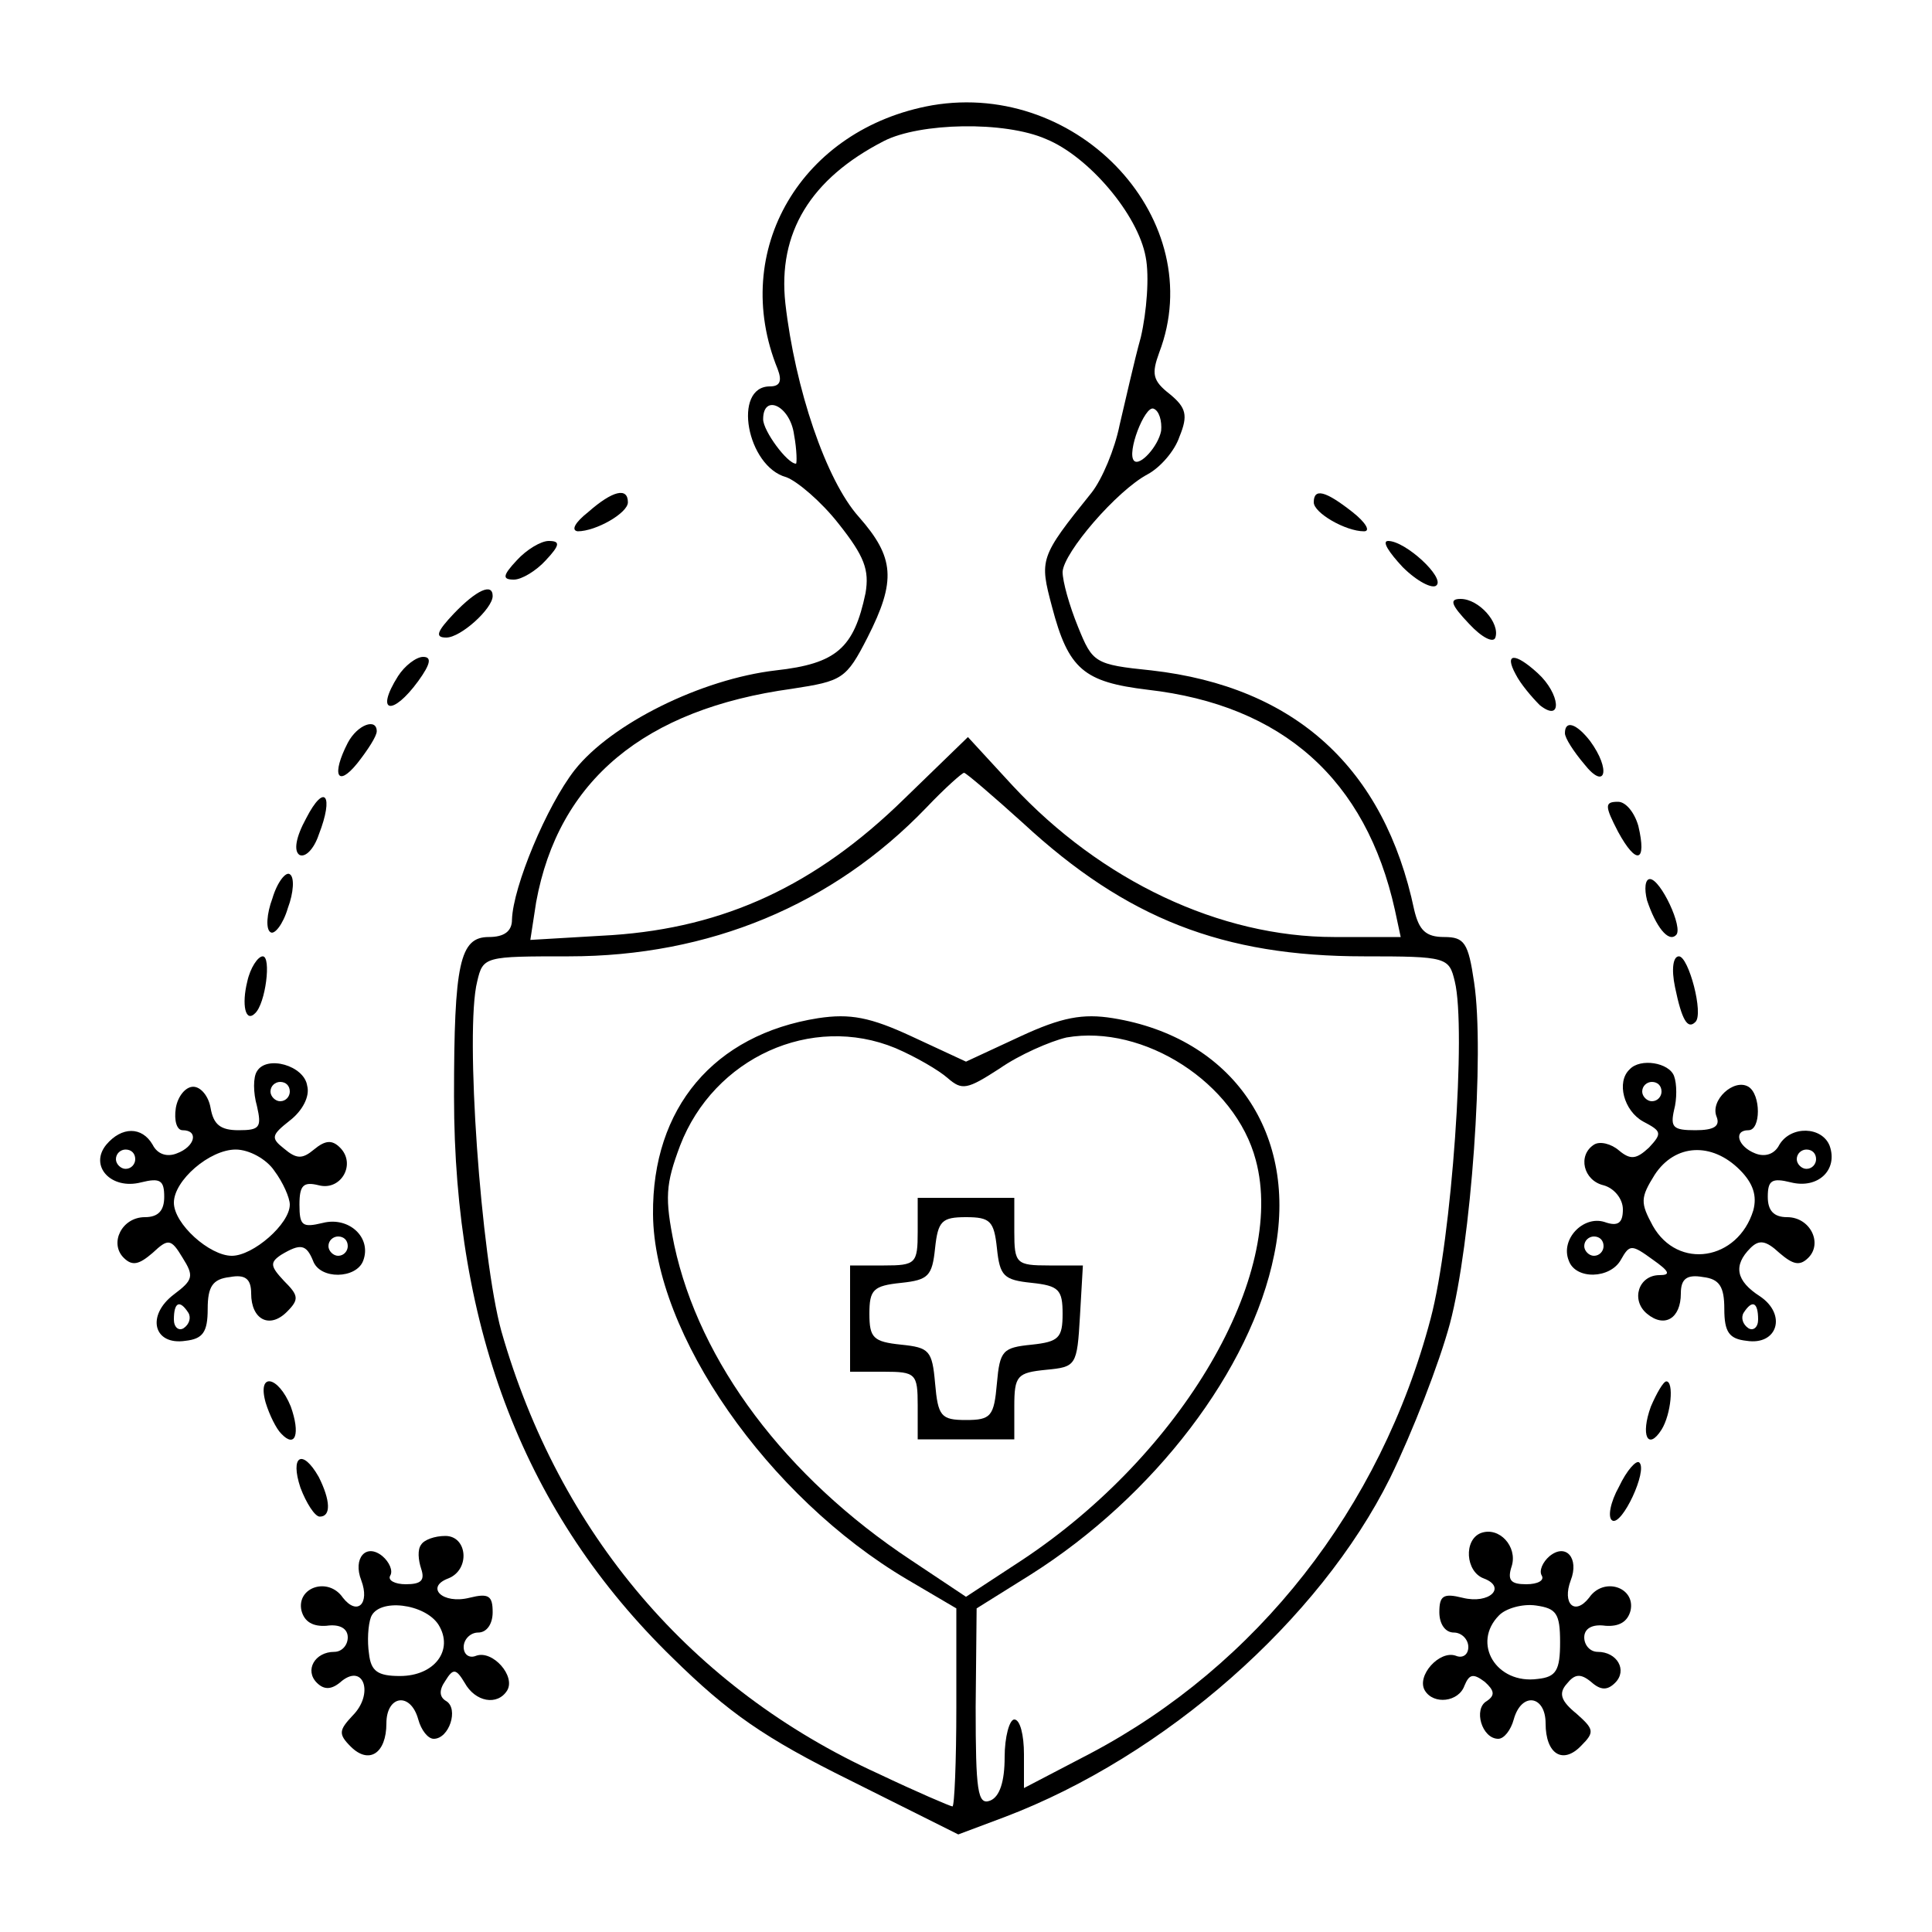 <?xml version="1.0" standalone="no"?>
<!DOCTYPE svg PUBLIC "-//W3C//DTD SVG 20010904//EN"
 "http://www.w3.org/TR/2001/REC-SVG-20010904/DTD/svg10.dtd">
<svg version="1.0" xmlns="http://www.w3.org/2000/svg"
 width="200pt" height="200pt" viewBox="0 0 200 200"
 preserveAspectRatio="xMidYMid meet">
<g transform="translate(0,200) scale(0.1,-0.1)"
fill="#000000" stroke="none">
<path d="M965 1891 c-135 -24 -210 -150 -160 -273 5 -13 2 -18 -8 -18 -39 0
-24 -83 17 -94 11 -4 36 -25 54 -48 27 -34 32 -48 28 -72 -12 -57 -30 -73 -93
-80 -77 -9 -170 -55 -208 -103 -29 -37 -64 -121 -65 -155 0 -12 -8 -18 -24
-18 -30 0 -36 -27 -36 -165 0 -242 74 -433 226 -581 58 -57 95 -83 184 -127
l112 -56 48 18 c166 63 326 204 399 351 23 47 51 119 62 160 22 83 36 280 25
353 -6 41 -10 47 -31 47 -19 0 -26 7 -31 28 -31 147 -123 231 -272 248 -59 6
-61 8 -76 45 -9 22 -16 47 -16 57 1 20 56 84 88 101 13 7 28 24 33 39 9 22 7
30 -10 44 -18 14 -19 21 -11 43 52 136 -82 282 -235 256z m118 -35 c44 -18 95
-78 103 -122 4 -20 1 -57 -5 -83 -7 -25 -16 -66 -22 -91 -5 -25 -18 -56 -29
-70 -54 -67 -54 -69 -41 -118 17 -65 33 -78 99 -86 140 -16 226 -93 256 -228
l6 -28 -69 0 c-118 0 -241 58 -333 157 l-46 50 -66 -64 c-92 -90 -186 -133
-302 -141 l-85 -5 6 39 c23 126 112 200 265 221 52 8 56 10 78 53 30 59 28 83
-9 125 -34 38 -66 133 -76 221 -8 73 26 129 102 168 37 19 125 21 168 2z
m-261 -306 c3 -16 3 -30 2 -30 -9 0 -34 34 -34 46 0 27 28 14 32 -16z m380 4
c-3 -16 -22 -37 -28 -31 -8 8 11 57 20 54 6 -2 9 -13 8 -23z m-143 -406 c107
-99 207 -138 353 -138 86 0 88 -1 94 -26 12 -49 -3 -266 -25 -349 -52 -197
-180 -359 -352 -450 l-69 -36 0 35 c0 20 -4 36 -10 36 -5 0 -10 -18 -10 -39 0
-25 -5 -41 -15 -45 -13 -5 -15 10 -15 97 l1 102 56 35 c128 81 228 212 252
331 26 125 -43 225 -167 245 -31 5 -53 1 -96 -19 l-56 -26 -56 26 c-43 20 -64
24 -97 19 -108 -17 -172 -93 -171 -203 1 -124 119 -293 263 -378 l51 -30 0
-102 c0 -57 -2 -103 -4 -103 -2 0 -37 15 -77 34 -193 88 -330 248 -390 458
-21 76 -38 311 -25 362 6 26 8 26 95 26 145 0 273 53 370 154 19 20 37 36 39
36 2 0 30 -24 61 -52z m-132 -233 c21 -9 45 -23 54 -31 15 -13 20 -12 54 10
20 14 52 28 69 32 80 14 175 -47 196 -127 32 -119 -76 -304 -242 -414 l-58
-38 -57 38 c-130 86 -219 205 -245 326 -10 49 -9 63 6 103 35 91 136 137 223
101z"/>
<path d="M950 725 c0 -33 -2 -35 -35 -35 l-35 0 0 -55 0 -55 35 0 c33 0 35 -2
35 -35 l0 -35 50 0 50 0 0 34 c0 32 3 35 33 38 31 3 32 4 35 56 l3 52 -35 0
c-34 0 -36 2 -36 35 l0 35 -50 0 -50 0 0 -35z m82 -17 c3 -29 7 -33 36 -36 28
-3 32 -7 32 -32 0 -25 -4 -29 -32 -32 -30 -3 -33 -6 -36 -40 -3 -34 -6 -38
-32 -38 -26 0 -29 4 -32 38 -3 34 -6 37 -35 40 -29 3 -33 7 -33 32 0 25 4 29
33 32 28 3 32 7 35 36 3 28 7 32 32 32 25 0 29 -4 32 -32z"/>
<path d="M609 1470 c-14 -11 -18 -19 -11 -20 19 0 52 19 52 30 0 16 -16 12
-41 -10z"/>
<path d="M1360 1480 c0 -11 33 -30 52 -30 7 0 2 9 -12 20 -28 22 -40 25 -40
10z"/>
<path d="M535 1420 c-15 -16 -15 -20 -3 -20 8 0 23 9 33 20 15 16 15 20 3 20
-8 0 -23 -9 -33 -20z"/>
<path d="M1452 1413 c15 -15 31 -23 35 -19 9 8 -32 46 -50 46 -7 0 1 -12 15
-27z"/>
<path d="M470 1365 c-18 -19 -20 -25 -8 -25 15 0 48 30 48 43 0 14 -17 6 -40
-18z"/>
<path d="M1521 1354 c13 -14 25 -20 27 -14 5 15 -17 40 -36 40 -12 0 -10 -6 9
-26z"/>
<path d="M412 1300 c-24 -38 -6 -42 21 -5 13 18 14 25 5 25 -7 0 -19 -9 -26
-20z"/>
<path d="M1569 1302 c5 -10 17 -24 25 -32 24 -19 21 12 -2 33 -24 22 -35 21
-23 -1z"/>
<path d="M360 1231 c-17 -33 -11 -47 10 -21 11 14 20 28 20 33 0 14 -20 7 -30
-12z"/>
<path d="M1620 1241 c0 -5 9 -19 20 -32 22 -28 28 -6 6 24 -14 18 -26 22 -26
8z"/>
<path d="M317 1153 c-11 -20 -13 -34 -7 -38 6 -3 15 6 20 21 16 41 6 54 -13
17z"/>
<path d="M1675 1139 c19 -35 30 -32 21 6 -4 14 -13 25 -21 25 -14 0 -14 -4 0
-31z"/>
<path d="M282 1070 c-6 -16 -7 -32 -2 -35 4 -3 13 8 18 25 6 16 7 32 2 35 -4
3 -13 -8 -18 -25z"/>
<path d="M1705 1068 c9 -27 22 -44 30 -36 8 7 -16 58 -27 58 -5 0 -6 -10 -3
-22z"/>
<path d="M256 984 c-6 -24 -2 -43 8 -33 11 10 17 59 8 59 -5 0 -13 -12 -16
-26z"/>
<path d="M1734 978 c7 -34 13 -44 21 -36 9 8 -7 68 -17 68 -6 0 -8 -13 -4 -32z"/>
<path d="M266 891 c-4 -6 -4 -22 0 -36 5 -22 3 -25 -19 -25 -19 0 -26 6 -29
23 -2 12 -10 22 -18 22 -8 0 -16 -10 -18 -22 -2 -13 1 -23 7 -23 17 0 13 -17
-6 -24 -10 -4 -20 -1 -25 9 -11 19 -32 19 -48 0 -18 -22 5 -47 36 -39 20 5 24
2 24 -15 0 -14 -6 -21 -20 -21 -24 0 -37 -27 -22 -42 9 -9 16 -7 30 5 16 15
19 15 31 -5 12 -19 11 -23 -9 -38 -29 -22 -21 -53 12 -48 18 2 23 9 23 33 0
23 5 31 23 33 16 3 22 -2 22 -17 0 -27 19 -37 37 -19 13 13 12 17 -3 32 -14
15 -15 19 -3 27 20 12 26 11 33 -6 7 -20 45 -19 52 0 9 24 -15 46 -42 39 -21
-5 -24 -3 -24 19 0 20 4 24 20 20 23 -6 39 22 22 39 -8 8 -15 8 -27 -2 -12
-10 -18 -10 -31 1 -14 11 -13 14 6 29 13 10 21 25 18 36 -3 21 -42 32 -52 15z
m34 -21 c0 -5 -4 -10 -10 -10 -5 0 -10 5 -10 10 0 6 5 10 10 10 6 0 10 -4 10
-10z m-160 -70 c0 -5 -4 -10 -10 -10 -5 0 -10 5 -10 10 0 6 5 10 10 10 6 0 10
-4 10 -10z m144 -12 c9 -12 16 -28 16 -35 0 -20 -38 -53 -60 -53 -23 0 -60 33
-60 55 0 23 37 55 64 55 14 0 32 -10 40 -22z m76 -78 c0 -5 -4 -10 -10 -10 -5
0 -10 5 -10 10 0 6 5 10 10 10 6 0 10 -4 10 -10z m-165 -69 c3 -5 1 -12 -5
-16 -5 -3 -10 1 -10 9 0 18 6 21 15 7z"/>
<path d="M1687 893 c-14 -13 -6 -43 14 -54 19 -10 20 -12 6 -27 -13 -12 -19
-13 -31 -3 -8 7 -20 10 -26 6 -17 -11 -11 -37 10 -42 11 -3 20 -14 20 -25 0
-14 -5 -18 -19 -13 -22 7 -46 -18 -37 -40 7 -20 43 -19 54 1 9 16 11 16 33 0
17 -12 19 -16 7 -16 -22 0 -30 -26 -13 -40 18 -15 35 -5 35 21 0 15 6 20 23
17 17 -2 22 -10 22 -33 0 -24 5 -31 23 -33 32 -5 42 27 14 46 -25 16 -28 32
-10 50 9 9 16 8 30 -5 14 -12 21 -14 30 -5 15 15 2 42 -22 42 -14 0 -20 7 -20
21 0 17 4 20 24 15 28 -7 49 13 40 38 -8 20 -40 21 -52 1 -5 -10 -15 -13 -25
-9 -18 7 -23 24 -7 24 13 0 13 37 0 45 -15 9 -40 -14 -33 -31 4 -10 -3 -14
-22 -14 -23 0 -26 3 -22 21 3 11 3 27 0 35 -5 14 -35 19 -46 7z m33 -23 c0 -5
-4 -10 -10 -10 -5 0 -10 5 -10 10 0 6 5 10 10 10 6 0 10 -4 10 -10z m81 -81
c14 -14 18 -27 14 -42 -16 -52 -78 -62 -104 -16 -13 24 -13 29 2 53 21 32 59
34 88 5z m79 11 c0 -5 -4 -10 -10 -10 -5 0 -10 5 -10 10 0 6 5 10 10 10 6 0
10 -4 10 -10z m-220 -90 c0 -5 -4 -10 -10 -10 -5 0 -10 5 -10 10 0 6 5 10 10
10 6 0 10 -4 10 -10z m160 -76 c0 -8 -5 -12 -10 -9 -6 4 -8 11 -5 16 9 14 15
11 15 -7z"/>
<path d="M275 548 c4 -13 11 -27 16 -32 15 -16 20 0 10 28 -13 32 -35 36 -26
4z"/>
<path d="M1709 544 c-11 -30 -3 -46 11 -24 10 16 13 50 5 50 -3 0 -10 -12 -16
-26z"/>
<path d="M311 460 c6 -16 15 -30 20 -30 12 0 11 17 -1 41 -17 30 -30 22 -19
-11z"/>
<path d="M1676 461 c-9 -16 -12 -32 -7 -35 10 -6 37 52 28 60 -3 3 -13 -8 -21
-25z"/>
<path d="M1533 413 c-18 -7 -16 -40 3 -47 24 -9 6 -27 -22 -20 -20 5 -24 2
-24 -15 0 -12 6 -21 15 -21 8 0 15 -7 15 -15 0 -8 -6 -12 -13 -9 -17 6 -41
-21 -32 -36 9 -15 35 -12 41 5 5 12 9 13 21 4 10 -9 11 -14 2 -20 -14 -8 -5
-39 12 -39 6 0 13 9 16 20 8 29 33 25 33 -4 0 -32 18 -43 37 -23 14 14 13 17
-5 33 -16 13 -19 21 -10 31 8 10 14 11 25 2 10 -9 17 -9 25 -1 13 13 2 32 -18
32 -8 0 -14 7 -14 15 0 9 8 14 22 12 14 -1 23 4 26 16 5 24 -28 35 -43 13 -15
-19 -28 -6 -19 18 9 23 -5 39 -22 25 -7 -6 -11 -15 -8 -20 3 -5 -4 -9 -16 -9
-16 0 -20 4 -15 19 6 20 -13 41 -32 34z m82 -113 c0 -29 -4 -36 -23 -38 -43
-6 -69 37 -40 66 7 7 24 12 38 10 21 -3 25 -8 25 -38z"/>
<path d="M436 401 c-4 -5 -3 -16 0 -25 4 -12 0 -16 -16 -16 -11 0 -19 4 -16 9
3 5 -1 14 -8 20 -17 14 -31 -2 -22 -25 9 -24 -4 -37 -19 -18 -15 22 -48 11
-43 -13 3 -12 12 -17 26 -16 14 2 22 -3 22 -12 0 -8 -6 -15 -14 -15 -20 0 -31
-19 -18 -32 8 -8 16 -7 26 2 23 18 33 -14 11 -36 -14 -15 -15 -19 -2 -32 19
-19 37 -7 37 24 0 29 25 33 33 4 3 -11 10 -20 16 -20 16 0 26 31 13 39 -7 4
-8 11 -1 21 8 13 11 13 20 -2 11 -20 34 -24 44 -8 9 15 -15 42 -32 36 -7 -3
-13 1 -13 9 0 8 7 15 15 15 9 0 15 9 15 21 0 17 -4 20 -24 15 -28 -7 -46 11
-22 20 23 9 20 44 -3 44 -11 0 -22 -4 -25 -9z m18 -83 c16 -26 -4 -53 -40 -53
-23 0 -30 5 -32 23 -2 13 -1 30 2 38 8 20 56 14 70 -8z"/>
</g>
</svg>
